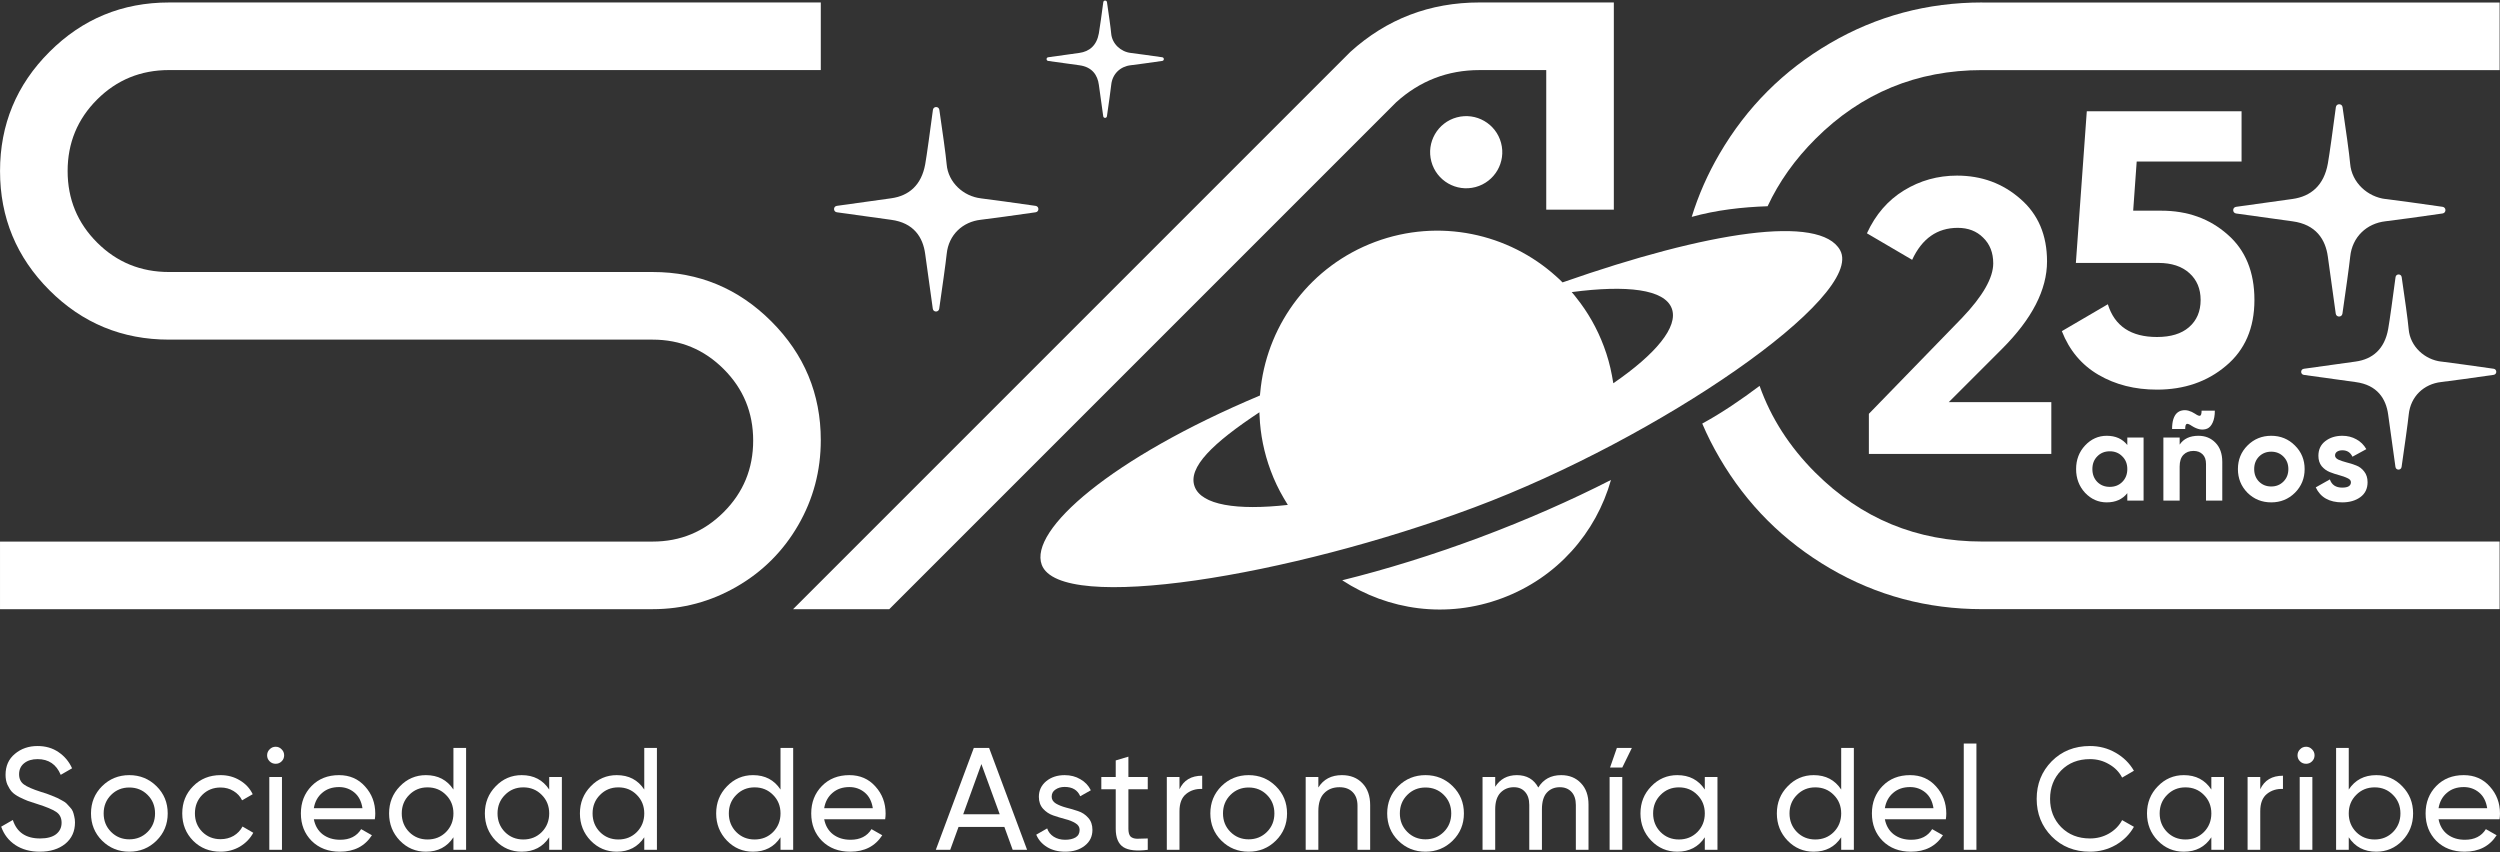 <?xml version="1.0" encoding="UTF-8" standalone="no"?>
<svg
   id="Layer_1"
   data-name="Layer 1"
   viewBox="0 0 1320 450"
   version="1.1"
   sodipodi:docname="sac-logo-25-aniversario-white.svg"
   inkscape:version="1.3.2 (091e20e, 2023-11-25, custom)"
   width="1320"
   height="450"
   xmlns:inkscape="http://www.inkscape.org/namespaces/inkscape"
   xmlns:sodipodi="http://sodipodi.sourceforge.net/DTD/sodipodi-0.dtd"
   xmlns="http://www.w3.org/2000/svg"
   xmlns:svg="http://www.w3.org/2000/svg">
  <rect x="0" y="0" width="1320" height="450" fill="#333333" stroke="none"/>
  <sodipodi:namedview
     id="namedview34"
     pagecolor="#ffffff"
     bordercolor="#000000"
     borderopacity="0.25"
     inkscape:showpageshadow="2"
     inkscape:pageopacity="0.0"
     inkscape:pagecheckerboard="0"
     inkscape:deskcolor="#d1d1d1"
     inkscape:zoom="1.0861111"
     inkscape:cx="959.3862"
     inkscape:cy="540.00001"
     inkscape:window-width="3440"
     inkscape:window-height="1369"
     inkscape:window-x="-8"
     inkscape:window-y="-8"
     inkscape:window-maximized="1"
     inkscape:current-layer="Layer_1" />
  <defs
     id="defs1">
    <style
       id="style1">
      .cls-1 {
        font-size: 205.84px;
      }

      .cls-1, .cls-2, .cls-3, .cls-4 {
        fill: #fff;
      }

      .cls-1, .cls-3 {
        font-family: Gilroy-Bold, Gilroy-Bold;
        font-weight: 700;
      }

      .cls-3 {
        font-size: 66.59px;
      }

      .cls-4 {
        font-family: Gilroy-Medium, Gilroy-Medium;
        font-size: 76.86px;
        font-weight: 500;
      }

      .cls-5 {
        letter-spacing: 0em;
      }

      .cls-6 {
        letter-spacing: .02em;
      }

      .cls-7 {
        letter-spacing: .03em;
      }

      .cls-8 {
        letter-spacing: .02em;
      }

      .cls-9 {
        letter-spacing: .02em;
      }

      .cls-10 {
        letter-spacing: .02em;
      }

      .cls-11 {
        letter-spacing: .02em;
      }

      .cls-12 {
        letter-spacing: .02em;
      }

      .cls-13 {
        letter-spacing: .02em;
      }

      .cls-14 {
        letter-spacing: .02em;
      }

      .cls-15 {
        letter-spacing: .04em;
      }

      .cls-16 {
        letter-spacing: .04em;
      }

      .cls-17 {
        letter-spacing: 0em;
      }
    </style>
  </defs>
  <g
     id="g2"
     transform="translate(-290.993,-298.958)">
    <path
       d="M 5.558,0 V -21.202 L 54.753,-71.838 q 16.467,-17.291 16.467,-28.818 0,-8.439 -5.352,-13.585 -5.146,-5.146 -13.38,-5.146 -16.261,0 -24.083,16.879 L 4.528,-116.505 q 6.793,-14.82 19.555,-22.642 12.762,-7.822 27.994,-7.822 19.555,0 33.552,12.35 13.997,12.145 13.997,32.934 0,22.437 -23.672,46.108 L 47.755,-27.377 H 101.891 V 0 Z"
       id="text1"
       class="cls-1"
       style="font-weight:700;font-size:205.84px;font-family:Gilroy-Bold, Gilroy-Bold;fill:#ffffff"
       transform="translate(1272.2,538.65)"
       aria-label="2" />
    <path
       d="m 57.635,-91.599 q 20.79,0 34.993,12.556 14.203,12.35 14.203,34.581 0,22.231 -15.026,34.787 -14.82,12.556 -36.434,12.556 -17.496,0 -30.876,-7.822 Q 11.115,-12.762 5.146,-27.994 L 29.435,-42.197 q 5.352,17.291 25.936,17.291 10.91,0 16.879,-5.146 6.175,-5.352 6.175,-14.409 0,-8.851 -5.969,-14.203 -5.969,-5.352 -16.261,-5.352 H 12.556 L 18.32,-144.088 h 81.718 v 26.553 H 44.667 l -1.853,25.936 z"
       id="text2"
       class="cls-1"
       style="font-weight:700;font-size:205.84px;font-family:Gilroy-Bold, Gilroy-Bold;fill:#ffffff"
       transform="translate(1374.5,501.8)"
       aria-label="5" />
    <g
       id="g3">
      <path
         class="cls-2"
         d="m 1550.58,404.05 c -9.39,-1.09 -17.9,-8.62 -18.71,-18.71 -0.38,-4.72 -2.43,-19.11 -4.01,-29.82 -0.3,-2.04 -3.26,-2.02 -3.53,0.02 -1.42,10.73 -3.38,25.13 -4.23,29.79 -2.07,11.49 -8.91,17.34 -18.7,18.69 -4.68,0.64 -19.04,2.65 -29.74,4.14 -2.05,0.28 -2.05,3.23 0,3.52 10.72,1.5 25.07,3.51 29.75,4.13 12.45,1.65 17.47,9.6 18.69,18.69 0.64,4.73 2.67,19.31 4.17,30.06 0.29,2.04 3.23,2.05 3.53,0 1.55,-10.74 3.62,-25.32 4.1,-30.07 1.07,-10.48 8.74,-17.6 18.69,-18.71 4.74,-0.52 19.33,-2.57 30.07,-4.11 2.04,-0.29 2.04,-3.23 0,-3.52 -10.75,-1.53 -25.33,-3.58 -30.07,-4.13"
         id="path2" />
      <path
         class="cls-2"
         d="m 1579.96,489.88 c -8.63,-1 -16.45,-7.92 -17.2,-17.2 -0.35,-4.34 -2.23,-17.57 -3.68,-27.41 -0.27,-1.88 -2.99,-1.86 -3.24,0.02 -1.31,9.86 -3.11,23.1 -3.89,27.39 -1.9,10.56 -8.19,15.94 -17.19,17.18 -4.3,0.59 -17.5,2.43 -27.34,3.81 -1.88,0.26 -1.88,2.97 0,3.23 9.85,1.38 23.04,3.23 27.35,3.79 11.44,1.51 16.06,8.82 17.18,17.18 0.59,4.35 2.45,17.75 3.84,27.63 0.26,1.88 2.97,1.88 3.24,0 1.43,-9.87 3.33,-23.27 3.77,-27.64 0.98,-9.64 8.03,-16.18 17.18,-17.2 4.36,-0.48 17.77,-2.37 27.64,-3.78 1.88,-0.26 1.88,-2.97 0,-3.23 -9.88,-1.4 -23.29,-3.29 -27.64,-3.79"
         id="path3" />
    </g>
    <g
       id="text4"
       class="cls-3"
       style="font-weight:700;font-size:66.59px;font-family:Gilroy-Bold, Gilroy-Bold;fill:#ffffff"
       transform="translate(1384.98,563.28)"
       aria-label="años">
      <path
         style="letter-spacing:0.04em"
         d="m 29.233,-33.295 h 8.59 V 0 h -8.59 v -3.929 q -3.862,4.861 -10.854,4.861 -6.659,0 -11.453,-5.061 -4.728,-5.127 -4.728,-12.519 0,-7.391 4.728,-12.452 4.794,-5.127 11.453,-5.127 6.992,0 10.854,4.861 z M 13.385,-9.855 q 2.597,2.597 6.592,2.597 3.995,0 6.592,-2.597 2.664,-2.664 2.664,-6.792 0,-4.129 -2.664,-6.726 -2.597,-2.664 -6.592,-2.664 -3.995,0 -6.592,2.664 -2.597,2.597 -2.597,6.726 0,4.129 2.597,6.792 z M 63.327,-39.421 q -1.931,-1.332 -2.73,-1.065 -0.799,0.266 -0.799,2.664 h -6.925 q 0,-3.063 0.666,-5.194 0.732,-2.197 1.931,-3.263 1.199,-1.065 2.73,-1.332 1.598,-0.333 3.329,0.133 1.731,0.466 3.463,1.598 1.931,1.332 2.664,1.065 0.799,-0.266 0.799,-2.664 h 6.992 q 0,3.796 -1.132,6.259 -1.065,2.397 -2.863,3.196 -1.731,0.732 -3.862,0.4 -2.064,-0.4 -4.262,-1.798 z m 3.463,5.194 q 5.46,0 8.99,3.662 3.596,3.662 3.596,10.122 V 0 h -8.59 v -19.378 q 0,-3.329 -1.798,-5.061 -1.798,-1.798 -4.794,-1.798 -3.329,0 -5.327,2.064 -1.998,2.064 -1.998,6.193 V 0 h -8.59 v -33.295 h 8.59 v 3.729 q 3.13,-4.661 9.922,-4.661 z m 50.941,30.099 q -5.127,5.061 -12.519,5.061 -7.391,0 -12.519,-5.061 -5.061,-5.127 -5.061,-12.519 0,-7.391 5.061,-12.452 5.127,-5.127 12.519,-5.127 7.391,0 12.519,5.127 5.127,5.061 5.127,12.452 0,7.391 -5.127,12.519 z M 98.753,-10.055 q 2.597,2.597 6.459,2.597 3.862,0 6.459,-2.597 2.597,-2.597 2.597,-6.592 0,-3.995 -2.597,-6.592 -2.597,-2.597 -6.459,-2.597 -3.862,0 -6.459,2.597 -2.53,2.597 -2.53,6.592 0,3.995 2.53,6.592 z"
         id="path35" />
      <path
         d="m 138.913,-23.839 q 0,1.332 1.731,2.197 1.798,0.799 4.328,1.465 2.53,0.599 5.061,1.598 2.53,0.932 4.262,3.196 1.798,2.264 1.798,5.66 0,5.127 -3.862,7.924 -3.796,2.73 -9.522,2.73 -10.255,0 -13.984,-7.924 l 7.458,-4.195 q 1.465,4.328 6.526,4.328 4.595,0 4.595,-2.863 0,-1.332 -1.798,-2.131 -1.731,-0.866 -4.262,-1.532 -2.53,-0.666 -5.061,-1.665 -2.53,-0.999 -4.328,-3.13 -1.731,-2.197 -1.731,-5.46 0,-4.928 3.596,-7.724 3.662,-2.863 9.056,-2.863 4.062,0 7.391,1.865 3.329,1.798 5.261,5.194 l -7.325,3.995 q -1.598,-3.396 -5.327,-3.396 -1.665,0 -2.797,0.732 -1.065,0.732 -1.065,1.998 z"
         id="path36" />
    </g>
    <g
       id="g34">
      <g
         id="g1">
        <path
           class="cls-2"
           d="m 380.24,300.26 h 344.13 v 35.69 H 380.24 c -14.95,0 -27.61,5.19 -37.98,15.56 -10.38,10.38 -15.56,22.96 -15.56,37.76 0,14.8 5.18,27.38 15.56,37.75 10.37,10.37 23.03,15.56 37.98,15.56 h 255.35 c 24.4,0 45.31,8.69 62.69,26.09 17.39,17.39 26.09,38.29 26.09,62.69 0,16.17 -3.97,31.12 -11.9,44.85 -7.93,13.73 -18.76,24.56 -32.49,32.49 -13.73,7.93 -28.53,11.9 -44.39,11.9 H 291 v -35.69 h 344.59 c 14.64,0 27.15,-5.19 37.52,-15.56 10.37,-10.37 15.56,-22.95 15.56,-37.76 0,-14.81 -5.19,-27.38 -15.56,-37.75 -10.37,-10.37 -22.88,-15.56 -37.52,-15.56 H 380.24 c -24.71,0 -45.76,-8.69 -63.15,-26.08 -17.39,-17.39 -26.08,-38.37 -26.08,-62.92 0,-24.55 8.69,-45.54 26.08,-62.92 17.39,-17.39 38.44,-26.09 63.15,-26.09"
           id="path4" />
        <path
           class="cls-2"
           d="m 1072.17,300.26 h 70.93 v 109.41 h -35.69 v -73.71 h -35.24 c -16.78,0 -31.43,5.65 -43.93,16.93 L 760.53,620.6 h -50.79 l 294.25,-294.25 c 19.22,-17.39 41.95,-26.09 68.19,-26.09"
           id="path5" />
        <path
           class="cls-2"
           d="m 1060.22,360.92 c 10.16,-2.72 20.61,3.31 23.33,13.47 2.73,10.16 -3.31,20.61 -13.47,23.33 -10.16,2.72 -20.61,-3.31 -23.33,-13.47 -2.73,-10.16 3.31,-20.61 13.47,-23.33"
           id="path6" />
        <path
           class="cls-2"
           d="m 808.84,403.67 c -9.04,-1.05 -17.23,-8.3 -18.02,-18.02 -0.37,-4.54 -2.34,-18.4 -3.85,-28.71 -0.29,-1.97 -3.13,-1.95 -3.39,0.02 -1.38,10.33 -3.26,24.2 -4.07,28.69 -2,11.07 -8.58,16.7 -18.01,18.01 -4.51,0.62 -18.34,2.55 -28.65,3.99 -1.97,0.27 -1.97,3.11 0,3.39 10.31,1.44 24.14,3.38 28.65,3.97 11.98,1.59 16.82,9.24 17.99,18.01 0.61,4.55 2.57,18.59 4.02,28.94 0.27,1.97 3.11,1.97 3.39,0 1.49,-10.34 3.49,-24.38 3.95,-28.95 1.03,-10.1 8.42,-16.95 18,-18.02 4.56,-0.5 18.61,-2.48 28.95,-3.95 1.96,-0.28 1.96,-3.11 0,-3.39 -10.34,-1.47 -24.38,-3.45 -28.95,-3.97"
           id="path7" />
        <path
           class="cls-2"
           d="m 888.03,326.91 c -5.19,-0.6 -9.89,-4.76 -10.34,-10.34 -0.21,-2.61 -1.34,-10.56 -2.21,-16.47 -0.16,-1.13 -1.8,-1.12 -1.95,0.01 -0.79,5.93 -1.87,13.88 -2.34,16.46 -1.14,6.35 -4.92,9.58 -10.33,10.33 -2.58,0.35 -10.52,1.46 -16.43,2.29 -1.13,0.15 -1.13,1.78 0,1.94 5.92,0.83 13.85,1.94 16.44,2.28 6.88,0.91 9.65,5.3 10.32,10.33 0.35,2.61 1.48,10.67 2.31,16.61 0.16,1.13 1.78,1.13 1.95,0 0.86,-5.93 2,-13.99 2.27,-16.61 0.59,-5.79 4.83,-9.72 10.32,-10.34 2.62,-0.29 10.68,-1.42 16.61,-2.27 1.13,-0.16 1.13,-1.78 0,-1.94 -5.94,-0.84 -13.99,-1.98 -16.61,-2.28"
           id="path8" />
        <path
           class="cls-2"
           d="m 1072.16,582.78 c -24.84,9.25 -49.41,16.87 -72.48,22.56 24.21,15.86 55.25,20.38 84.38,9.48 29.18,-10.85 49.69,-34.64 57.53,-62.45 -21.15,10.8 -44.67,21.15 -69.43,30.41 m 190.41,-151.73 c -10.52,-18.93 -69.38,-10.03 -146.56,17.02 -1.09,-1.14 -2.23,-2.19 -3.37,-3.19 -25.12,-22.66 -61.73,-30.82 -95.6,-18.19 -33.87,12.67 -56.16,42.81 -60.31,76.41 -0.19,1.55 -0.37,3.15 -0.5,4.69 -78.54,33 -122.03,71.06 -115.19,89.38 9.71,25.98 130.96,6.08 228.34,-30.3 97.42,-36.38 206.66,-111.57 193.19,-135.81 m -340.8,124.82 c -3.79,-10.12 9.71,-23.06 34.19,-39.24 0,1.5 0.04,0.49 0.09,2 0.41,9.62 2.32,19.33 5.88,28.86 1.87,5.06 4.19,9.89 6.84,14.4 0.68,1.23 1.41,2.42 2.19,3.65 -26.94,3.01 -45.58,0.04 -49.19,-9.67 m 221.05,-54.57 c -0.23,-1.37 -0.46,-2.78 -0.73,-4.15 -0.96,-5.15 -2.37,-10.3 -4.28,-15.36 -3.56,-9.52 -8.48,-18.09 -14.5,-25.62 -0.95,-1.18 -1.4,-1.86 -2.45,-3 29.13,-3.83 49.04,-1.52 52.83,8.65 3.6,9.67 -8.53,24.16 -30.86,39.48"
           id="path9" />
        <g
           id="text33"
           class="cls-4"
           style="font-weight:500;font-size:76.86px;font-family:Gilroy-Medium, Gilroy-Medium;fill:#ffffff"
           transform="translate(288.85,747.66)"
           aria-label="SociedaddeAstronomíadelCaribe">
          <path
             style="letter-spacing:0.04em"
             d="m 23.135,0.999 q -7.532,0 -12.912,-3.536 -5.303,-3.536 -7.455,-9.684 l 6.149,-3.536 q 3.151,9.761 14.373,9.761 5.534,0 8.455,-2.229 2.921,-2.306 2.921,-6.072 0,-3.843 -2.921,-5.764 -2.921,-1.921 -9.761,-4.074 -3.382,-1.076 -5.15,-1.691 -1.768,-0.692 -4.458,-1.998 -2.613,-1.383 -3.92,-2.767 -1.307,-1.46 -2.383,-3.766 -0.999,-2.306 -0.999,-5.226 0,-6.994 4.919,-11.068 4.919,-4.15 11.99,-4.15 6.379,0 11.068,3.228 4.765,3.228 7.148,8.531 l -5.995,3.459 q -3.459,-8.301 -12.221,-8.301 -4.381,0 -7.071,2.152 -2.69,2.152 -2.69,5.841 0,3.536 2.536,5.38 2.536,1.845 8.762,3.843 2.229,0.692 3.151,0.999 0.922,0.307 2.844,1.076 1.998,0.769 2.921,1.23 0.922,0.461 2.46,1.307 1.614,0.845 2.383,1.614 0.769,0.769 1.768,1.921 1.076,1.076 1.537,2.229 0.461,1.153 0.769,2.69 0.384,1.46 0.384,3.151 0,7.071 -5.15,11.298 -5.15,4.15 -13.45,4.15 z"
             id="path37" />
          <path
             style="letter-spacing:0.02em"
             d="m 84.778,-4.842 q -5.918,5.841 -14.373,5.841 -8.455,0 -14.373,-5.841 -5.841,-5.841 -5.841,-14.373 0,-8.531 5.841,-14.373 5.918,-5.841 14.373,-5.841 8.455,0 14.373,5.841 5.918,5.841 5.918,14.373 0,8.531 -5.918,14.373 z m -14.373,-0.692 q 5.764,0 9.684,-3.92 3.92,-3.92 3.92,-9.761 0,-5.841 -3.92,-9.761 -3.92,-3.92 -9.684,-3.92 -5.688,0 -9.607,3.92 -3.92,3.92 -3.92,9.761 0,5.841 3.92,9.761 3.92,3.92 9.607,3.92 z"
             id="path38" />
          <path
             style="letter-spacing:0.02em"
             d="m 118.585,0.999 q -8.685,0 -14.45,-5.765 -5.765,-5.841 -5.765,-14.45 0,-8.608 5.765,-14.373 5.764,-5.841 14.45,-5.841 5.688,0 10.222,2.767 4.535,2.69 6.764,7.302 l -5.611,3.228 q -1.46,-3.074 -4.535,-4.919 -2.998,-1.845 -6.841,-1.845 -5.764,0 -9.684,3.92 -3.843,3.92 -3.843,9.761 0,5.764 3.843,9.684 3.92,3.92 9.684,3.92 3.843,0 6.917,-1.768 3.074,-1.845 4.688,-4.919 l 5.688,3.305 q -2.46,4.535 -7.071,7.302 -4.612,2.69 -10.222,2.69 z"
             id="path39" />
          <path
             style="letter-spacing:0.02em"
             d="m 147.715,-45.424 q -1.921,0 -3.228,-1.307 -1.307,-1.307 -1.307,-3.151 0,-1.845 1.307,-3.151 1.307,-1.383 3.228,-1.383 1.845,0 3.151,1.383 1.307,1.307 1.307,3.151 0,1.845 -1.307,3.151 -1.307,1.307 -3.151,1.307 z M 144.333,0 v -38.43 h 6.687 V 0 Z"
             id="path40" />
          <path
             style="letter-spacing:0.02em"
             d="m 167.851,-16.141 q 0.999,5.15 4.688,7.993 3.766,2.844 9.223,2.844 7.609,0 11.068,-5.611 l 5.688,3.228 q -5.611,8.685 -16.909,8.685 -9.146,0 -14.911,-5.688 -5.688,-5.764 -5.688,-14.527 0,-8.685 5.611,-14.45 5.611,-5.764 14.527,-5.764 8.455,0 13.758,5.995 5.38,5.918 5.38,14.296 0,1.46 -0.231,2.998 z M 181.148,-33.127 q -5.38,0 -8.916,3.074 -3.536,2.998 -4.381,8.07 h 25.671 q -0.845,-5.457 -4.304,-8.301 -3.459,-2.844 -8.07,-2.844 z"
             id="path41" />
          <path
             style="letter-spacing:0.02em"
             d="m 241.553,-53.802 h 6.687 V 0 h -6.687 v -6.61 q -4.996,7.609 -14.527,7.609 -8.07,0 -13.758,-5.841 -5.688,-5.918 -5.688,-14.373 0,-8.455 5.688,-14.296 5.688,-5.918 13.758,-5.918 9.531,0 14.527,7.609 z m -13.681,48.345 q 5.841,0 9.761,-3.92 3.92,-3.997 3.92,-9.838 0,-5.841 -3.92,-9.761 -3.92,-3.997 -9.761,-3.997 -5.764,0 -9.684,3.997 -3.92,3.92 -3.92,9.761 0,5.841 3.92,9.838 3.92,3.92 9.684,3.92 z"
             id="path42" />
          <path
             style="letter-spacing:0.02em"
             d="m 292.123,-38.43 h 6.687 V 0 h -6.687 v -6.61 q -4.996,7.609 -14.527,7.609 -8.07,0 -13.758,-5.841 -5.688,-5.918 -5.688,-14.373 0,-8.455 5.688,-14.296 5.688,-5.918 13.758,-5.918 9.531,0 14.527,7.609 z m -13.681,32.973 q 5.841,0 9.761,-3.92 3.92,-3.997 3.92,-9.838 0,-5.841 -3.92,-9.761 -3.92,-3.997 -9.761,-3.997 -5.764,0 -9.684,3.997 -3.92,3.92 -3.92,9.761 0,5.841 3.92,9.838 3.92,3.92 9.684,3.92 z M 342.312,-53.802 h 6.687 V 0 h -6.687 v -6.61 q -4.996,7.609 -14.527,7.609 -8.07,0 -13.758,-5.841 -5.688,-5.918 -5.688,-14.373 0,-8.455 5.688,-14.296 5.688,-5.918 13.758,-5.918 9.531,0 14.527,7.609 z m -13.681,48.345 q 5.841,0 9.761,-3.92 3.92,-3.997 3.92,-9.838 0,-5.841 -3.92,-9.761 -3.92,-3.997 -9.761,-3.997 -5.764,0 -9.684,3.997 -3.92,3.92 -3.92,9.761 0,5.841 3.92,9.838 3.92,3.92 9.684,3.92 z"
             id="path43" />
          <path
             style="letter-spacing:0.02em"
             d="m 414.253,-53.802 h 6.687 V 0 h -6.687 v -6.61 q -4.996,7.609 -14.527,7.609 -8.07,0 -13.758,-5.841 -5.688,-5.918 -5.688,-14.373 0,-8.455 5.688,-14.296 5.688,-5.918 13.758,-5.918 9.531,0 14.527,7.609 z m -13.681,48.345 q 5.841,0 9.761,-3.92 3.92,-3.997 3.92,-9.838 0,-5.841 -3.92,-9.761 -3.92,-3.997 -9.761,-3.997 -5.764,0 -9.684,3.997 -3.92,3.92 -3.92,9.761 0,5.841 3.92,9.838 3.92,3.92 9.684,3.92 z m 36.739,-10.684 q 0.999,5.15 4.688,7.993 3.766,2.844 9.223,2.844 7.609,0 11.068,-5.611 l 5.688,3.228 q -5.611,8.685 -16.909,8.685 -9.146,0 -14.911,-5.688 -5.688,-5.764 -5.688,-14.527 0,-8.685 5.611,-14.45 5.611,-5.764 14.527,-5.764 8.455,0 13.758,5.995 5.38,5.918 5.38,14.296 0,1.46 -0.231,2.998 z m 13.297,-16.986 q -5.38,0 -8.916,3.074 -3.536,2.998 -4.381,8.07 h 25.671 q -0.845,-5.457 -4.304,-8.301 -3.459,-2.844 -8.07,-2.844 z"
             id="path44" />
          <path
             style="letter-spacing:0.02em"
             d="m 536.837,0 -4.381,-12.067 h -24.211 L 503.864,0 h -7.609 l 20.06,-53.802 h 8.07 L 544.446,0 Z m -26.132,-18.754 h 19.292 l -9.684,-26.517 z"
             id="path45" />
          <path
             style="letter-spacing:0em"
             d="m 557.427,-28.054 q 0,2.229 2.229,3.612 2.229,1.307 5.38,2.152 3.151,0.769 6.303,1.845 3.151,0.999 5.38,3.536 2.229,2.46 2.229,6.379 0,5.226 -4.074,8.378 -3.997,3.151 -10.299,3.151 -5.611,0 -9.607,-2.46 -3.997,-2.46 -5.688,-6.533 l 5.764,-3.305 q 0.922,2.767 3.459,4.381 2.536,1.614 6.072,1.614 3.305,0 5.457,-1.23 2.152,-1.307 2.152,-3.997 0,-2.229 -2.229,-3.536 -2.229,-1.383 -5.38,-2.152 -3.151,-0.845 -6.303,-1.921 -3.151,-1.076 -5.38,-3.536 -2.229,-2.46 -2.229,-6.303 0,-4.996 3.843,-8.224 3.92,-3.228 9.761,-3.228 4.688,0 8.301,2.152 3.689,2.075 5.534,5.841 l -5.611,3.151 q -2.075,-4.919 -8.224,-4.919 -2.844,0 -4.842,1.383 -1.998,1.307 -1.998,3.766 z"
             id="path46" />
          <path
             style="letter-spacing:0.02em"
             d="m 608.159,-31.974 h -10.222 v 20.829 q 0,2.844 1.076,4.074 1.153,1.153 3.459,1.23 2.306,0 5.688,-0.154 V 0 q -8.762,1.153 -12.836,-1.383 -4.074,-2.613 -4.074,-9.761 v -20.829 h -7.609 V -38.43 h 7.609 v -8.762 l 6.687,-1.998 V -38.43 h 10.222 z"
             id="path47" />
          <path
             style="letter-spacing:0em"
             d="m 624.91,-31.974 q 3.305,-7.148 11.99,-7.148 v 6.994 q -4.919,-0.231 -8.455,2.613 -3.536,2.844 -3.536,9.146 V 0 h -6.687 v -38.43 h 6.687 z"
             id="path48" />
          <path
             style="letter-spacing:0.02em"
             d="m 675.788,-4.842 q -5.918,5.841 -14.373,5.841 -8.455,0 -14.373,-5.841 -5.841,-5.841 -5.841,-14.373 0,-8.531 5.841,-14.373 5.918,-5.841 14.373,-5.841 8.455,0 14.373,5.841 5.918,5.841 5.918,14.373 0,8.531 -5.918,14.373 z m -14.373,-0.692 q 5.764,0 9.684,-3.92 3.92,-3.92 3.92,-9.761 0,-5.841 -3.92,-9.761 -3.92,-3.92 -9.684,-3.92 -5.688,0 -9.607,3.92 -3.92,3.92 -3.92,9.761 0,5.841 3.92,9.761 3.92,3.92 9.607,3.92 z"
             id="path49" />
          <path
             style="letter-spacing:0.02em"
             d="m 710.681,-39.429 q 6.764,0 10.837,4.304 4.074,4.227 4.074,11.529 V 0 h -6.687 v -23.212 q 0,-4.688 -2.536,-7.225 -2.536,-2.613 -6.994,-2.613 -4.996,0 -8.07,3.151 -3.074,3.074 -3.074,9.531 V 0 h -6.687 v -38.43 h 6.687 v 5.534 q 4.074,-6.533 12.451,-6.533 z"
             id="path50" />
          <path
             style="letter-spacing:0.02em"
             d="m 769.168,-4.842 q -5.918,5.841 -14.373,5.841 -8.455,0 -14.373,-5.841 -5.841,-5.841 -5.841,-14.373 0,-8.531 5.841,-14.373 5.918,-5.841 14.373,-5.841 8.455,0 14.373,5.841 5.918,5.841 5.918,14.373 0,8.531 -5.918,14.373 z m -14.373,-0.692 q 5.764,0 9.684,-3.92 3.92,-3.92 3.92,-9.761 0,-5.841 -3.92,-9.761 -3.92,-3.92 -9.684,-3.92 -5.688,0 -9.607,3.92 -3.92,3.92 -3.92,9.761 0,5.841 3.92,9.761 3.92,3.92 9.607,3.92 z"
             id="path51" />
          <path
             style="letter-spacing:0.02em"
             d="m 826.427,-39.429 q 6.456,0 10.453,4.227 3.997,4.15 3.997,11.298 V 0 H 834.19 v -23.673 q 0,-4.458 -2.306,-6.917 -2.306,-2.46 -6.149,-2.46 -4.304,0 -6.917,2.921 -2.536,2.844 -2.536,8.762 V 0 h -6.687 v -23.673 q 0,-4.458 -2.229,-6.917 -2.152,-2.46 -5.918,-2.46 -4.227,0 -7.071,2.921 -2.767,2.921 -2.767,8.762 V 0 h -6.687 v -38.43 h 6.687 v 5.15 q 3.92,-6.149 11.452,-6.149 7.763,0 11.298,6.533 3.997,-6.533 12.067,-6.533 z"
             id="path52" />
          <path
             style="letter-spacing:0.02em"
             d="m 852.243,-43.426 h 6.456 l 5.073,-10.376 h -7.917 z M 852.013,0 v -38.43 h 6.687 V 0 Z m 50.266,-38.43 h 6.687 V 0 h -6.687 v -6.61 q -4.996,7.609 -14.527,7.609 -8.07,0 -13.758,-5.841 -5.688,-5.918 -5.688,-14.373 0,-8.455 5.688,-14.296 5.688,-5.918 13.758,-5.918 9.531,0 14.527,7.609 z m -13.681,32.973 q 5.841,0 9.761,-3.92 3.92,-3.997 3.92,-9.838 0,-5.841 -3.92,-9.761 -3.92,-3.997 -9.761,-3.997 -5.764,0 -9.684,3.997 -3.92,3.92 -3.92,9.761 0,5.841 3.92,9.838 3.92,3.92 9.684,3.92 z"
             id="path53" />
          <path
             style="letter-spacing:0.02em"
             d="m 974.293,-53.802 h 6.687 V 0 h -6.687 v -6.61 q -4.996,7.609 -14.527,7.609 -8.07,0 -13.758,-5.841 -5.688,-5.918 -5.688,-14.373 0,-8.455 5.688,-14.296 5.688,-5.918 13.758,-5.918 9.531,0 14.527,7.609 z m -13.681,48.345 q 5.841,0 9.761,-3.92 3.92,-3.997 3.92,-9.838 0,-5.841 -3.92,-9.761 -3.92,-3.997 -9.761,-3.997 -5.764,0 -9.684,3.997 -3.92,3.92 -3.92,9.761 0,5.841 3.92,9.838 3.92,3.92 9.684,3.92 z m 36.739,-10.684 q 0.999,5.15 4.688,7.993 3.766,2.844 9.223,2.844 7.609,0 11.068,-5.611 l 5.688,3.228 q -5.611,8.685 -16.909,8.685 -9.146,0 -14.911,-5.688 -5.688,-5.764 -5.688,-14.527 0,-8.685 5.611,-14.45 5.611,-5.764 14.527,-5.764 8.455,0 13.758,5.995 5.38,5.918 5.38,14.296 0,1.46 -0.231,2.998 z m 13.297,-16.986 q -5.38,0 -8.916,3.074 -3.536,2.998 -4.381,8.07 h 25.671 q -0.845,-5.457 -4.304,-8.301 -3.459,-2.844 -8.07,-2.844 z M 1039.009,0 v -56.108 h 6.687 V 0 Z"
             id="path54" />
          <path
             style="letter-spacing:0.02em"
             d="m 1105.641,0.999 q -12.221,0 -20.214,-8.07 -7.917,-8.07 -7.917,-19.83 0,-11.76 7.917,-19.83 7.994,-8.07 20.214,-8.07 7.379,0 13.527,3.536 6.226,3.536 9.684,9.531 l -6.226,3.612 q -2.306,-4.458 -6.917,-7.071 -4.535,-2.69 -10.069,-2.69 -9.3,0 -15.218,5.995 -5.841,5.995 -5.841,14.988 0,8.916 5.841,14.911 5.918,5.995 15.218,5.995 5.534,0 10.069,-2.613 4.612,-2.69 6.917,-7.071 l 6.226,3.536 q -3.382,5.995 -9.607,9.607 -6.226,3.536 -13.604,3.536 z"
             id="path55" />
          <path
             style="letter-spacing:0.03em"
             d="m 1169.733,-38.43 h 6.687 V 0 h -6.687 v -6.61 q -4.996,7.609 -14.527,7.609 -8.07,0 -13.758,-5.841 -5.688,-5.918 -5.688,-14.373 0,-8.455 5.688,-14.296 5.688,-5.918 13.758,-5.918 9.531,0 14.527,7.609 z m -13.681,32.973 q 5.841,0 9.761,-3.92 3.92,-3.997 3.92,-9.838 0,-5.841 -3.92,-9.761 -3.92,-3.997 -9.761,-3.997 -5.764,0 -9.684,3.997 -3.92,3.92 -3.92,9.761 0,5.841 3.92,9.838 3.92,3.92 9.684,3.92 z m 39.506,-26.517 q 3.305,-7.148 11.99,-7.148 v 6.994 q -4.919,-0.231 -8.455,2.613 -3.535,2.844 -3.535,9.146 V 0 h -6.687 v -38.43 h 6.687 z m 24.211,-13.45 q -1.921,0 -3.228,-1.307 -1.307,-1.307 -1.307,-3.151 0,-1.845 1.307,-3.151 1.307,-1.383 3.228,-1.383 1.845,0 3.151,1.383 1.307,1.307 1.307,3.151 0,1.845 -1.307,3.151 -1.307,1.307 -3.151,1.307 z M 1216.387,0 v -38.43 h 6.687 V 0 Z m 40.428,-39.429 q 8.07,0 13.758,5.918 5.688,5.841 5.688,14.296 0,8.455 -5.688,14.373 -5.688,5.841 -13.758,5.841 -9.531,0 -14.527,-7.609 V 0 h -6.687 v -53.802 h 6.687 v 21.982 q 4.996,-7.609 14.527,-7.609 z m -0.846,33.972 q 5.764,0 9.684,-3.92 3.92,-3.997 3.92,-9.838 0,-5.841 -3.92,-9.761 -3.92,-3.997 -9.684,-3.997 -5.841,0 -9.761,3.997 -3.92,3.92 -3.92,9.761 0,5.841 3.92,9.838 3.92,3.92 9.761,3.92 z"
             id="path56" />
          <path
             d="m 1289.701,-16.141 q 0.999,5.15 4.688,7.993 3.766,2.844 9.223,2.844 7.609,0 11.068,-5.611 l 5.688,3.228 q -5.611,8.685 -16.909,8.685 -9.146,0 -14.911,-5.688 -5.688,-5.764 -5.688,-14.527 0,-8.685 5.611,-14.45 5.611,-5.764 14.527,-5.764 8.455,0 13.758,5.995 5.38,5.918 5.38,14.296 0,1.46 -0.231,2.998 z m 13.297,-16.986 q -5.38,0 -8.916,3.074 -3.536,2.998 -4.381,8.07 h 25.671 q -0.846,-5.457 -4.304,-8.301 -3.459,-2.844 -8.07,-2.844 z"
             id="path57" />
        </g>
        <path
           class="cls-2"
           d="m 1249.49,548.52 c -13.65,-13.65 -23.46,-28.93 -29.43,-45.82 -9.68,7.26 -19.65,14.09 -30.28,19.91 2.63,6.17 5.68,12.21 9.14,18.12 14.33,24.56 33.79,44.01 58.35,58.35 24.55,14.34 51.32,21.51 80.31,21.51 h 273.2 v -35.7 h -273.2 c -34.48,0 -63.84,-12.13 -88.09,-36.38"
           id="path33" />
        <path
           class="cls-2"
           d="m 1337.59,300.26 c -28.99,0 -55.76,7.17 -80.31,21.51 -24.56,14.34 -44.01,33.79 -58.35,58.35 -6.25,10.69 -11.16,21.81 -14.71,33.35 13.04,-3.62 26.55,-5.16 40.07,-5.62 5.99,-12.85 14.39,-24.69 25.21,-35.5 24.25,-24.26 53.61,-36.38 88.09,-36.38 h 273.2 v -35.69 h -273.2 z"
           id="path34" />
      </g>
    </g>
  </g>
</svg>
